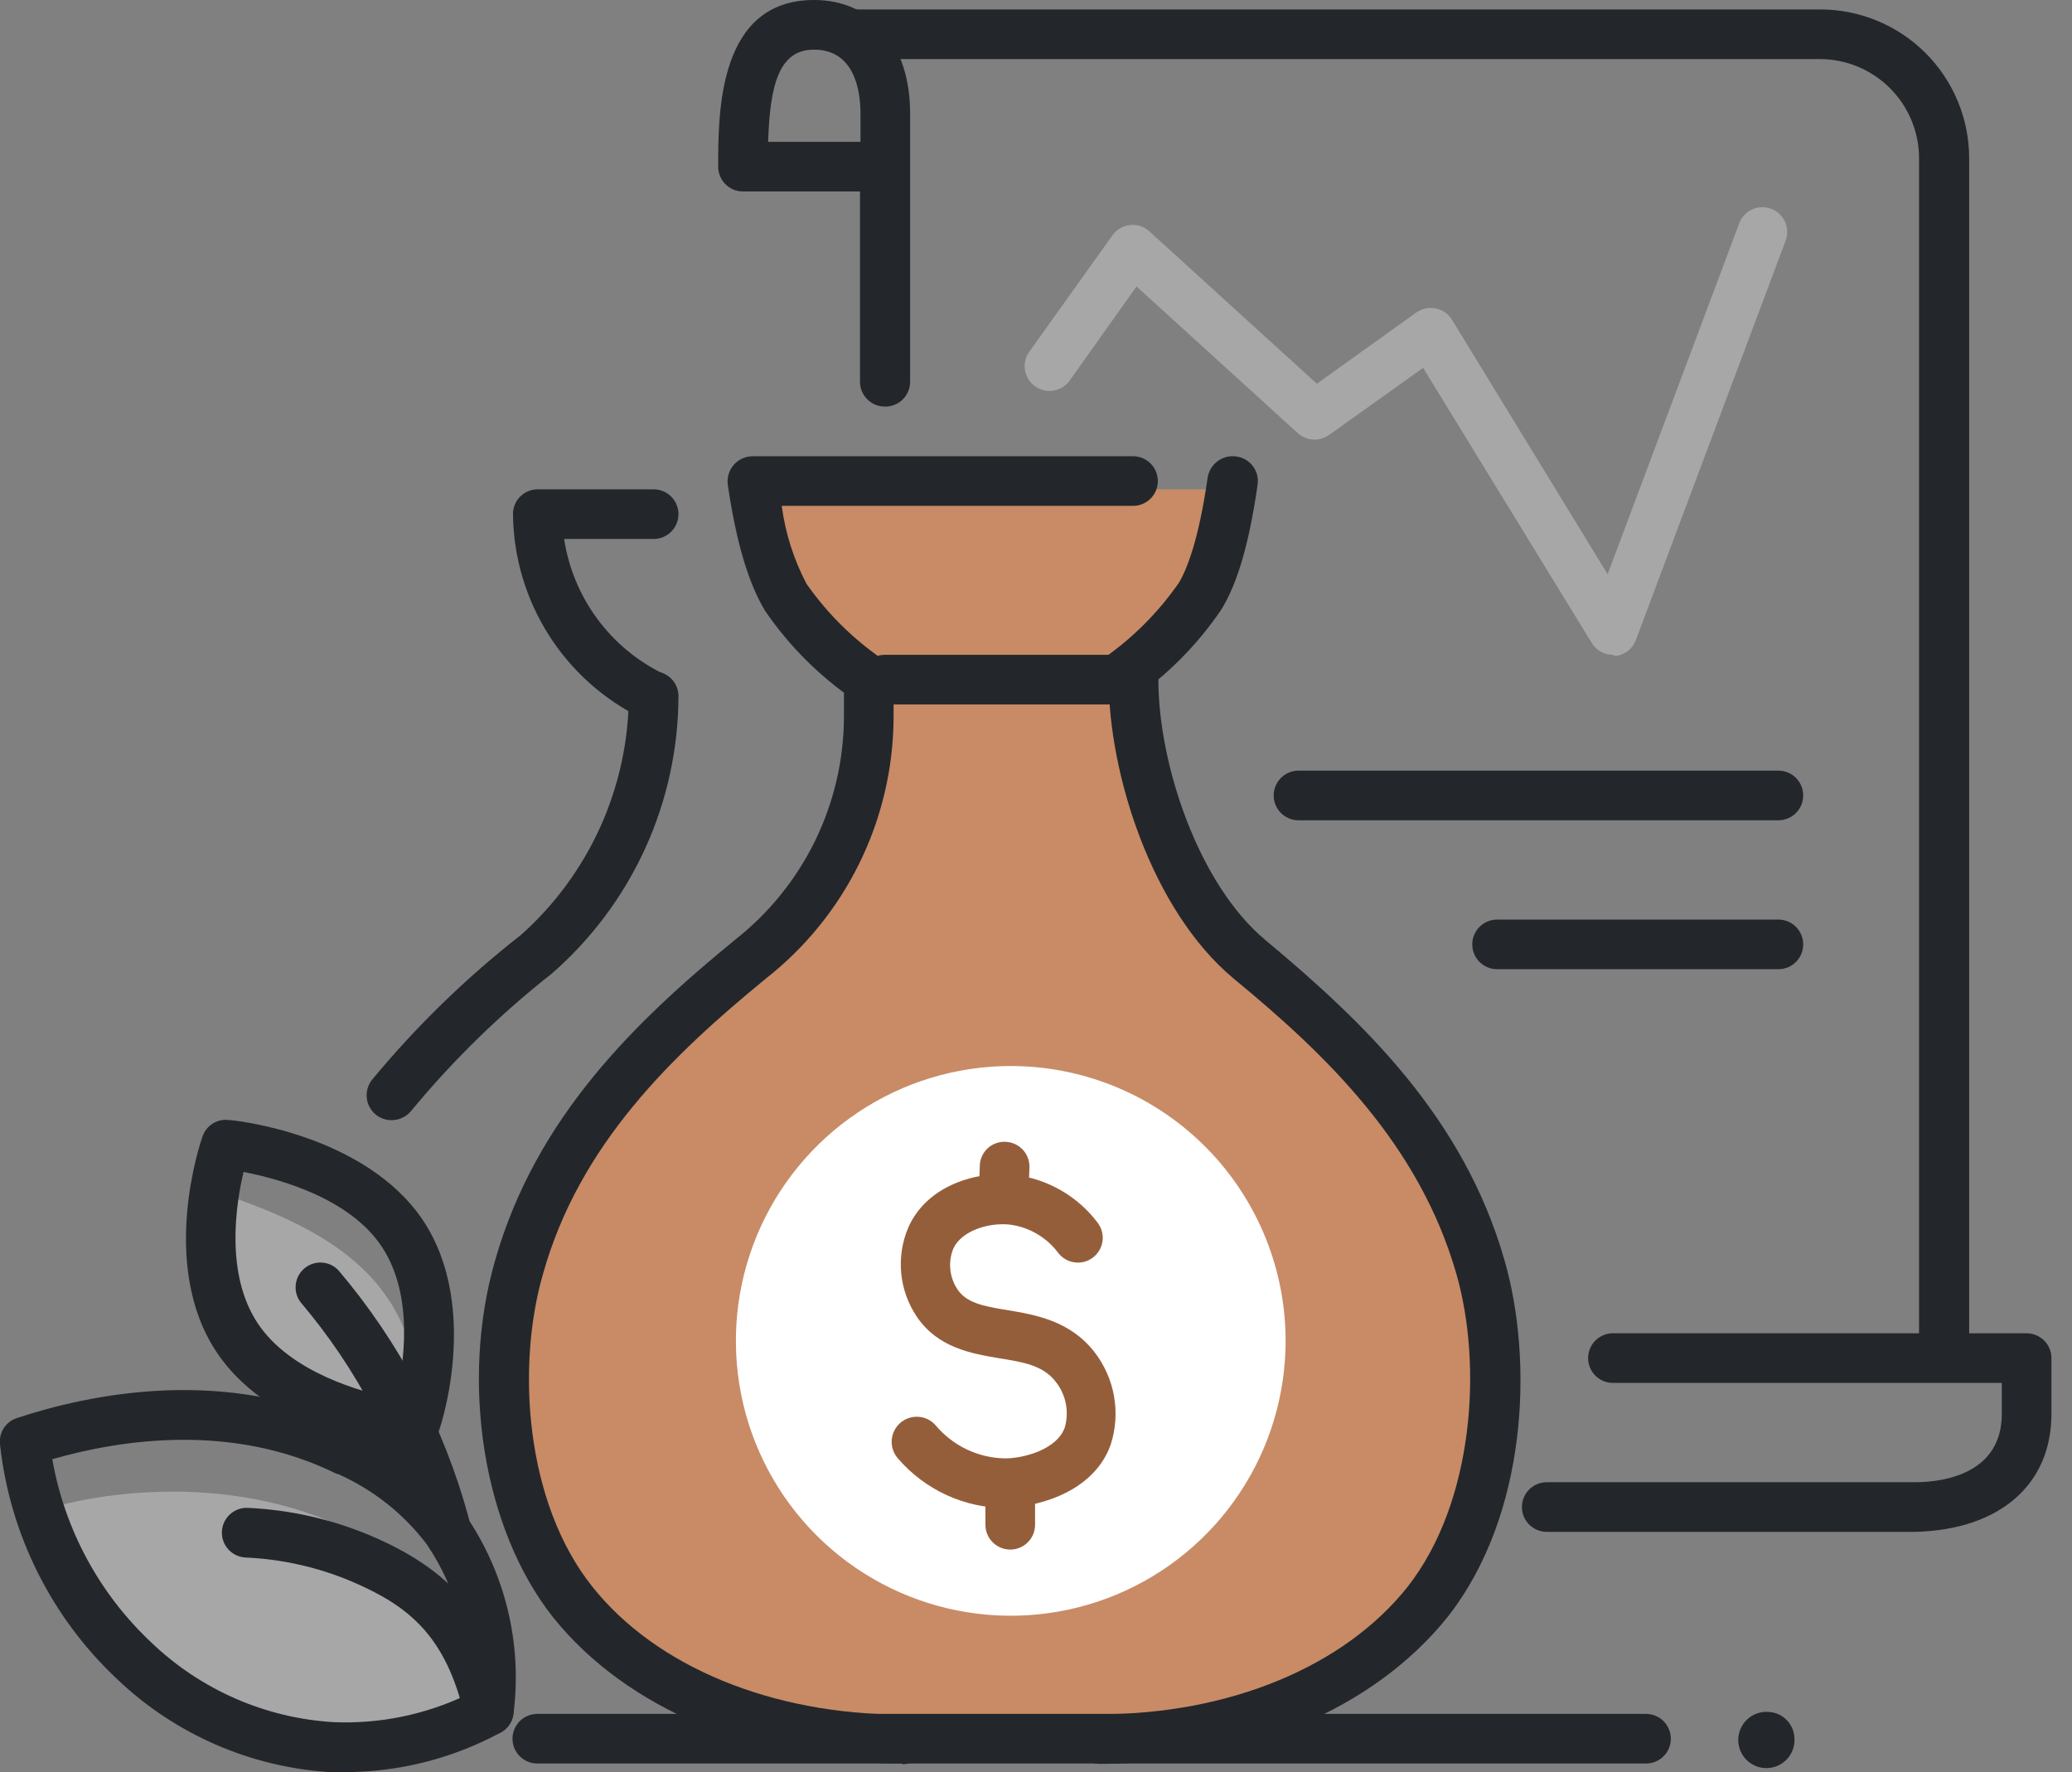 <svg aria-hidden="true" class="icon icon--fees" width="76" height="65" viewBox="0 0 76 65" fill="none" xmlns="http://www.w3.org/2000/svg">
<rect x="0" y="0" width="76" height="65" fill="#808080" stroke="none"/>
<g clip-path="url(#clip0_216_233)">
<path d="M55.234 50.724C55.234 53.923 53.613 59.173 49.771 61.65C46.372 63.847 40.94 63.47 37.632 63.47C34.166 63.47 29.432 64.478 25.493 62.257C21.432 59.962 18.209 54.366 18.209 51.331C18.209 48.903 18.567 44.988 22.458 39.799C24.279 37.371 29.001 34.379 30.348 31.908C31.696 29.438 31.562 26.883 32.169 24.625C30.348 24.018 26.099 17.948 27.92 17.948H44.309C46.075 17.948 44.309 21.59 41.274 25.232C42.287 28.018 42.755 30.98 44.309 33.729C46.202 37.08 49.607 37.826 51.592 40.406C53.74 43.441 55.001 47.013 55.234 50.724V50.724Z" fill="#C88B66"/>
<path d="M15.356 51.331C14.846 52.648 11.35 51.1 9.584 49.632C7.818 48.163 7.029 44.812 7.891 43.702C11.854 45.007 15.174 46.773 15.356 51.331Z" fill="#A7A7A7"/>
<path d="M13.426 56.448C8.686 53.795 3.302 54.821 1.578 55.392C1.615 55.732 3.879 60.581 7.976 62.675C11.411 64.442 16.57 63.695 18.561 62.511C18.385 61.34 17.05 58.451 13.426 56.448Z" fill="#A7A7A7"/>
<path d="M17.93 63.659C17.724 63.658 17.525 63.589 17.364 63.461C17.203 63.333 17.09 63.155 17.044 62.955C16.352 59.986 14.986 58.894 12.874 57.996C11.646 57.481 10.337 57.187 9.007 57.128C8.766 57.116 8.539 57.01 8.376 56.831C8.213 56.652 8.128 56.416 8.139 56.175C8.151 55.933 8.257 55.706 8.436 55.543C8.615 55.381 8.851 55.295 9.092 55.307C10.636 55.378 12.154 55.721 13.578 56.32C16.558 57.577 18.076 59.355 18.816 62.542C18.87 62.777 18.83 63.024 18.702 63.229C18.575 63.434 18.371 63.58 18.136 63.634C18.069 63.651 17.999 63.66 17.93 63.659V63.659Z" fill="#23272B"/>
<path d="M12.649 65H12.109C9.187 64.819 6.423 63.614 4.303 61.595C1.885 59.329 0.358 56.271 1.58928e-05 52.976C-0.023 52.771 0.024 52.564 0.134 52.389C0.245 52.215 0.412 52.084 0.607 52.017C3.223 51.149 8.328 50.044 13.098 52.406C14.675 53.107 16.045 54.2 17.08 55.58C18.538 57.71 19.163 60.303 18.834 62.864C18.816 63.007 18.764 63.145 18.681 63.264C18.599 63.384 18.489 63.481 18.361 63.549C16.606 64.499 14.644 64.997 12.649 65V65ZM1.918 53.522C2.37 56.102 3.648 58.464 5.56 60.254C7.37 61.985 9.736 63.018 12.236 63.167C13.922 63.238 15.6 62.894 17.122 62.166C17.27 60.209 16.75 58.26 15.648 56.636C14.796 55.516 13.675 54.631 12.388 54.062H12.352C8.528 52.163 4.413 52.806 1.918 53.522Z" fill="#23272B"/>
<path d="M15.174 53.273H15.089C14.883 53.273 10.051 52.776 7.933 49.577C5.815 46.378 7.362 41.856 7.429 41.686C7.493 41.493 7.621 41.327 7.793 41.217C7.964 41.107 8.167 41.058 8.37 41.08C8.576 41.08 13.402 41.589 15.526 44.776C17.651 47.993 16.133 52.496 16.03 52.666C15.967 52.843 15.851 52.997 15.698 53.106C15.545 53.214 15.362 53.273 15.174 53.273V53.273ZM8.941 42.955C8.649 44.169 8.255 46.73 9.45 48.533C10.646 50.336 13.244 51.064 14.519 51.313C14.81 50.099 15.204 47.544 14.009 45.735C12.813 43.926 10.203 43.234 8.928 42.985L8.941 42.955Z" fill="#23272B"/>
<path d="M16.315 56.855C16.115 56.855 15.92 56.789 15.761 56.667C15.602 56.545 15.487 56.374 15.435 56.181C14.605 53.083 13.098 50.207 11.023 47.762C10.884 47.577 10.822 47.346 10.848 47.116C10.874 46.886 10.987 46.675 11.163 46.525C11.339 46.375 11.565 46.298 11.796 46.309C12.027 46.32 12.245 46.419 12.406 46.585C14.655 49.229 16.29 52.338 17.195 55.689C17.227 55.805 17.235 55.925 17.219 56.044C17.204 56.163 17.165 56.277 17.105 56.381C17.046 56.485 16.966 56.576 16.871 56.649C16.776 56.721 16.668 56.775 16.552 56.806C16.475 56.831 16.396 56.847 16.315 56.855V56.855Z" fill="#23272B"/>
<path d="M47.149 49.547C47.077 51.539 46.416 53.466 45.248 55.083C44.081 56.699 42.461 57.934 40.593 58.63C38.724 59.326 36.691 59.452 34.751 58.992C32.811 58.533 31.05 57.509 29.692 56.049C28.334 54.589 27.439 52.759 27.121 50.791C26.803 48.822 27.076 46.804 27.905 44.99C28.734 43.177 30.082 41.65 31.779 40.603C33.476 39.556 35.445 39.035 37.438 39.107C38.761 39.155 40.062 39.462 41.266 40.013C42.47 40.563 43.554 41.346 44.456 42.315C45.357 43.285 46.059 44.422 46.522 45.663C46.984 46.904 47.197 48.224 47.149 49.547Z" fill="white"/>
<path d="M37.025 56.836C36.905 56.832 36.788 56.805 36.679 56.755C36.57 56.706 36.472 56.636 36.39 56.548C36.308 56.461 36.244 56.358 36.202 56.246C36.16 56.134 36.141 56.015 36.145 55.895V55.155C36.149 55.035 36.176 54.918 36.226 54.809C36.275 54.7 36.346 54.602 36.433 54.52C36.52 54.438 36.623 54.375 36.735 54.333C36.847 54.291 36.966 54.271 37.086 54.275C37.205 54.279 37.323 54.306 37.432 54.356C37.541 54.405 37.639 54.476 37.721 54.563C37.802 54.65 37.866 54.753 37.908 54.865C37.95 54.977 37.97 55.096 37.966 55.216V55.956C37.962 56.076 37.934 56.193 37.885 56.302C37.836 56.411 37.765 56.51 37.678 56.591C37.59 56.673 37.488 56.737 37.376 56.779C37.264 56.821 37.145 56.84 37.025 56.836V56.836Z" fill="#955E3B"/>
<path d="M36.819 44.509H36.782C36.663 44.504 36.545 44.476 36.437 44.426C36.328 44.376 36.23 44.305 36.149 44.217C36.068 44.129 36.005 44.026 35.963 43.913C35.922 43.801 35.903 43.682 35.908 43.562L35.939 42.779C35.938 42.657 35.963 42.536 36.011 42.424C36.059 42.311 36.13 42.21 36.219 42.126C36.307 42.042 36.412 41.977 36.527 41.935C36.641 41.892 36.764 41.874 36.885 41.881C37.005 41.885 37.123 41.914 37.231 41.964C37.34 42.014 37.438 42.085 37.519 42.173C37.6 42.261 37.663 42.364 37.704 42.476C37.746 42.589 37.764 42.708 37.76 42.828L37.729 43.611C37.726 43.85 37.629 44.078 37.458 44.246C37.288 44.415 37.058 44.509 36.819 44.509V44.509Z" fill="#955E3B"/>
<path d="M36.91 55.313C36.155 55.315 35.408 55.153 34.722 54.839C34.036 54.524 33.426 54.065 32.934 53.492C32.773 53.308 32.692 53.069 32.708 52.825C32.724 52.581 32.836 52.354 33.019 52.193C33.203 52.032 33.443 51.95 33.686 51.967C33.93 51.982 34.157 52.094 34.318 52.278C34.632 52.653 35.023 52.956 35.465 53.166C35.908 53.375 36.39 53.487 36.879 53.492C37.486 53.492 38.743 53.201 39.052 52.369C39.137 52.081 39.151 51.776 39.093 51.481C39.035 51.187 38.907 50.91 38.718 50.676C38.251 50.069 37.505 49.959 36.655 49.82C35.653 49.65 34.397 49.444 33.62 48.284C33.304 47.811 33.11 47.266 33.056 46.7C33.002 46.133 33.089 45.562 33.31 45.037C33.99 43.471 35.841 42.931 37.231 43.095C37.829 43.17 38.406 43.365 38.927 43.667C39.449 43.969 39.904 44.373 40.266 44.855C40.411 45.048 40.473 45.291 40.439 45.53C40.405 45.769 40.277 45.984 40.084 46.129C39.891 46.274 39.648 46.337 39.409 46.302C39.17 46.268 38.954 46.141 38.809 45.947C38.597 45.664 38.329 45.427 38.022 45.25C37.716 45.072 37.377 44.959 37.025 44.916C36.26 44.837 35.271 45.14 34.967 45.796C34.868 46.04 34.831 46.305 34.858 46.568C34.886 46.831 34.977 47.082 35.125 47.301C35.453 47.78 36.036 47.908 36.946 48.053C37.966 48.223 39.234 48.436 40.133 49.577C40.505 50.053 40.755 50.612 40.861 51.207C40.967 51.802 40.925 52.413 40.74 52.988C40.157 54.627 38.306 55.234 36.91 55.313Z" fill="#955E3B"/>
<path d="M32.454 14.913C32.213 14.913 31.981 14.817 31.811 14.646C31.64 14.476 31.544 14.244 31.544 14.003V7.023H27.253C27.011 7.023 26.78 6.927 26.609 6.756C26.438 6.585 26.342 6.354 26.342 6.112C26.342 4.127 26.342 0 29.857 0C31.987 0 33.383 1.633 33.383 4.164V14.003C33.383 14.124 33.359 14.244 33.312 14.355C33.265 14.467 33.197 14.568 33.11 14.653C33.023 14.738 32.921 14.805 32.808 14.849C32.696 14.894 32.575 14.916 32.454 14.913V14.913ZM28.206 5.202H31.562V4.164C31.562 3.29 31.326 1.821 29.857 1.821C28.606 1.821 28.242 3.035 28.175 5.202H28.206Z" fill="#23272B"/>
<path d="M71.3 50.117C71.059 50.117 70.827 50.021 70.656 49.85C70.486 49.68 70.39 49.448 70.39 49.207V5.809C70.39 4.843 70.006 3.917 69.323 3.234C68.64 2.551 67.714 2.167 66.748 2.167H31.241C30.999 2.167 30.767 2.071 30.597 1.9C30.426 1.729 30.33 1.498 30.33 1.256C30.33 1.015 30.426 0.783 30.597 0.613C30.767 0.442 30.999 0.346 31.241 0.346H66.766C68.215 0.346 69.605 0.922 70.629 1.946C71.653 2.97 72.229 4.36 72.229 5.809V49.207C72.229 49.328 72.205 49.448 72.158 49.559C72.111 49.671 72.042 49.772 71.956 49.857C71.869 49.942 71.767 50.008 71.654 50.053C71.542 50.098 71.421 50.12 71.3 50.117Z" fill="#23272B"/>
<path d="M56.733 56.187C56.492 56.187 56.26 56.091 56.089 55.92C55.919 55.749 55.823 55.518 55.823 55.276C55.823 55.035 55.919 54.803 56.089 54.633C56.26 54.462 56.492 54.366 56.733 54.366H70.238C71.416 54.366 73.425 53.99 73.425 51.859V50.724H59.161C58.92 50.724 58.688 50.628 58.517 50.458C58.346 50.287 58.251 50.055 58.251 49.814C58.251 49.572 58.346 49.341 58.517 49.17C58.688 48.999 58.92 48.903 59.161 48.903H74.335C74.577 48.903 74.808 48.999 74.979 49.17C75.15 49.341 75.246 49.572 75.246 49.814V51.859C75.246 54.469 73.334 56.108 70.256 56.187H56.733Z" fill="#23272B"/>
<path d="M59.161 24.018C59.005 24.018 58.851 23.978 58.715 23.901C58.579 23.825 58.465 23.714 58.384 23.581L52.199 13.493L48.745 15.957C48.576 16.077 48.371 16.136 48.163 16.123C47.956 16.111 47.759 16.029 47.604 15.89L41.687 10.507L39.259 13.924C39.192 14.027 39.105 14.116 39.003 14.185C38.901 14.253 38.786 14.301 38.665 14.324C38.544 14.347 38.42 14.345 38.299 14.319C38.179 14.293 38.066 14.242 37.965 14.171C37.865 14.099 37.781 14.008 37.716 13.903C37.652 13.798 37.61 13.681 37.593 13.559C37.575 13.438 37.583 13.313 37.614 13.195C37.646 13.076 37.702 12.964 37.778 12.868L40.812 8.619C40.889 8.515 40.987 8.428 41.099 8.365C41.212 8.302 41.336 8.263 41.465 8.252C41.593 8.24 41.723 8.256 41.845 8.298C41.967 8.341 42.078 8.409 42.172 8.498L48.302 14.075L51.944 11.466C52.046 11.394 52.162 11.343 52.284 11.317C52.406 11.291 52.532 11.29 52.654 11.314C52.779 11.337 52.898 11.386 53.003 11.458C53.107 11.53 53.196 11.624 53.261 11.733L58.967 21.062L63.774 8.243C63.81 8.124 63.871 8.013 63.952 7.919C64.033 7.824 64.132 7.747 64.244 7.692C64.356 7.638 64.477 7.606 64.602 7.601C64.726 7.595 64.85 7.615 64.967 7.659C65.083 7.703 65.189 7.77 65.278 7.857C65.368 7.944 65.438 8.048 65.486 8.163C65.533 8.278 65.557 8.401 65.555 8.526C65.552 8.65 65.525 8.773 65.474 8.886L60.011 23.453C59.955 23.617 59.853 23.761 59.717 23.869C59.582 23.976 59.418 24.043 59.246 24.06L59.161 24.018Z" fill="#A7A7A7"/>
<path d="M65.231 30.087H47.629C47.387 30.087 47.156 29.991 46.985 29.821C46.814 29.65 46.718 29.418 46.718 29.177C46.718 28.935 46.814 28.704 46.985 28.533C47.156 28.362 47.387 28.266 47.629 28.266H65.231C65.472 28.266 65.704 28.362 65.874 28.533C66.045 28.704 66.141 28.935 66.141 29.177C66.141 29.418 66.045 29.65 65.874 29.821C65.704 29.991 65.472 30.087 65.231 30.087Z" fill="#23272B"/>
<path d="M65.231 35.55H54.912C54.671 35.55 54.439 35.454 54.268 35.283C54.098 35.113 54.002 34.881 54.002 34.64C54.002 34.398 54.098 34.166 54.268 33.996C54.439 33.825 54.671 33.729 54.912 33.729H65.231C65.472 33.729 65.704 33.825 65.874 33.996C66.045 34.166 66.141 34.398 66.141 34.64C66.141 34.881 66.045 35.113 65.874 35.283C65.704 35.454 65.472 35.55 65.231 35.55Z" fill="#23272B"/>
<path d="M64.854 62.791C64.651 62.778 64.448 62.826 64.272 62.928C64.096 63.031 63.953 63.183 63.864 63.366C63.774 63.549 63.74 63.754 63.767 63.956C63.794 64.159 63.88 64.348 64.015 64.501C64.149 64.655 64.326 64.764 64.523 64.817C64.72 64.87 64.928 64.863 65.121 64.798C65.314 64.732 65.484 64.611 65.608 64.449C65.732 64.288 65.806 64.093 65.82 63.889V63.822C65.824 63.691 65.803 63.56 65.757 63.437C65.711 63.314 65.641 63.202 65.552 63.106C65.462 63.01 65.354 62.933 65.234 62.879C65.115 62.824 64.986 62.795 64.854 62.791V62.791Z" fill="#23272B"/>
<path d="M31.847 25.838C31.663 25.838 31.483 25.781 31.331 25.675C30.05 24.797 28.943 23.69 28.066 22.409C27.459 21.408 27.004 19.902 26.694 17.772C26.678 17.643 26.689 17.512 26.727 17.388C26.765 17.263 26.829 17.148 26.914 17.05C26.999 16.953 27.105 16.874 27.223 16.819C27.34 16.765 27.469 16.736 27.599 16.734H41.559C41.8 16.734 42.032 16.83 42.203 17.001C42.373 17.172 42.469 17.403 42.469 17.645C42.469 17.886 42.373 18.117 42.203 18.288C42.032 18.459 41.8 18.555 41.559 18.555H28.673C28.806 19.554 29.114 20.522 29.583 21.414C30.338 22.493 31.279 23.428 32.363 24.175C32.525 24.285 32.646 24.444 32.711 24.628C32.775 24.812 32.778 25.012 32.721 25.198C32.663 25.384 32.547 25.547 32.39 25.662C32.232 25.777 32.042 25.839 31.847 25.838V25.838Z" fill="#23272B"/>
<path d="M40.952 25.839C40.757 25.839 40.567 25.777 40.41 25.662C40.252 25.547 40.136 25.384 40.079 25.198C40.021 25.012 40.025 24.812 40.089 24.628C40.153 24.444 40.275 24.285 40.436 24.175C41.531 23.419 42.481 22.471 43.24 21.377C43.526 20.904 43.968 19.817 44.296 17.517C44.334 17.279 44.462 17.065 44.655 16.92C44.848 16.775 45.089 16.71 45.328 16.74C45.449 16.754 45.566 16.791 45.673 16.851C45.779 16.91 45.872 16.99 45.947 17.087C46.022 17.183 46.076 17.293 46.108 17.411C46.139 17.529 46.146 17.651 46.129 17.772C45.826 19.902 45.389 21.414 44.788 22.373C43.906 23.668 42.791 24.788 41.498 25.675C41.338 25.786 41.147 25.844 40.952 25.839V25.839Z" fill="#23272B"/>
<path d="M33.08 64.684C27.751 64.684 22.968 62.675 20.285 59.319C17.73 56.096 16.862 50.706 18.167 46.208C19.66 40.995 23.277 37.486 26.962 34.47C28.194 33.503 29.192 32.272 29.884 30.867C30.575 29.462 30.941 27.92 30.955 26.355V24.928C30.955 24.687 31.051 24.455 31.222 24.284C31.393 24.114 31.624 24.018 31.866 24.018C32.107 24.018 32.339 24.114 32.51 24.284C32.68 24.455 32.776 24.687 32.776 24.928V26.367C32.761 28.202 32.333 30.01 31.524 31.658C30.715 33.305 29.546 34.749 28.103 35.884C24.655 38.706 21.244 41.978 19.915 46.736C18.944 50.087 19.247 55.1 21.735 58.208C24.072 61.14 28.321 62.888 33.104 62.888C33.346 62.888 33.577 62.984 33.748 63.154C33.919 63.325 34.014 63.557 34.014 63.798C34.014 64.04 33.919 64.271 33.748 64.442C33.577 64.613 33.346 64.709 33.104 64.709L33.08 64.684Z" fill="#23272B"/>
<path d="M23.957 26.445C23.82 26.445 23.686 26.414 23.562 26.355C22.153 25.671 20.962 24.608 20.124 23.285C19.286 21.961 18.833 20.431 18.816 18.864C18.814 18.744 18.837 18.625 18.882 18.513C18.927 18.402 18.994 18.3 19.079 18.215C19.163 18.13 19.264 18.062 19.376 18.016C19.487 17.97 19.606 17.947 19.726 17.948H23.975C24.217 17.948 24.448 18.044 24.619 18.215C24.79 18.385 24.886 18.617 24.886 18.858C24.886 19.1 24.79 19.331 24.619 19.502C24.448 19.673 24.217 19.769 23.975 19.769H20.692C20.853 20.827 21.268 21.829 21.903 22.691C22.537 23.553 23.371 24.247 24.333 24.716C24.519 24.805 24.668 24.955 24.757 25.141C24.846 25.326 24.87 25.537 24.824 25.738C24.778 25.938 24.666 26.117 24.505 26.246C24.344 26.375 24.145 26.445 23.939 26.445H23.957Z" fill="#23272B"/>
<path d="M14.355 41.086C14.144 41.086 13.94 41.013 13.778 40.879C13.593 40.725 13.476 40.505 13.452 40.265C13.428 40.025 13.499 39.786 13.651 39.599C15.275 37.637 17.107 35.856 19.113 34.288C20.348 33.187 21.338 31.839 22.019 30.331C22.699 28.823 23.056 27.189 23.065 25.535C23.065 25.294 23.161 25.062 23.331 24.891C23.502 24.721 23.734 24.625 23.975 24.625C24.217 24.625 24.448 24.721 24.619 24.891C24.79 25.062 24.886 25.294 24.886 25.535C24.881 27.464 24.464 29.369 23.664 31.123C22.863 32.878 21.696 34.441 20.242 35.708C18.346 37.2 16.614 38.891 15.077 40.752C14.989 40.858 14.879 40.943 14.754 41.001C14.629 41.059 14.492 41.088 14.355 41.086Z" fill="#23272B"/>
<path d="M40.345 64.697C40.104 64.697 39.872 64.601 39.701 64.43C39.531 64.259 39.435 64.028 39.435 63.786C39.435 63.545 39.531 63.313 39.701 63.142C39.872 62.971 40.104 62.876 40.345 62.876C45.092 62.876 49.316 61.128 51.635 58.196C54.062 55.1 54.384 50.081 53.419 46.724C52.059 41.99 48.679 38.712 45.231 35.878C42.251 33.383 40.667 28.388 40.667 24.928C40.667 24.687 40.763 24.455 40.933 24.284C41.104 24.114 41.336 24.018 41.577 24.018C41.819 24.018 42.05 24.114 42.221 24.284C42.392 24.455 42.488 24.687 42.488 24.928C42.488 28.018 43.956 32.43 46.409 34.476C50.05 37.511 53.692 41.007 55.185 46.227C56.248 49.905 56.041 55.58 53.085 59.325C50.378 62.688 45.644 64.697 40.345 64.697Z" fill="#23272B"/>
<path d="M40.952 25.838H32.454C32.213 25.838 31.981 25.743 31.811 25.572C31.64 25.401 31.544 25.17 31.544 24.928C31.544 24.687 31.64 24.455 31.811 24.284C31.981 24.114 32.213 24.018 32.454 24.018H40.952C41.193 24.018 41.425 24.114 41.596 24.284C41.766 24.455 41.862 24.687 41.862 24.928C41.862 25.17 41.766 25.401 41.596 25.572C41.425 25.743 41.193 25.838 40.952 25.838Z" fill="#23272B"/>
<path d="M60.375 64.684H19.708C19.467 64.684 19.235 64.588 19.064 64.418C18.894 64.247 18.798 64.015 18.798 63.774C18.798 63.532 18.894 63.301 19.064 63.13C19.235 62.959 19.467 62.864 19.708 62.864H60.375C60.617 62.864 60.848 62.959 61.019 63.13C61.19 63.301 61.285 63.532 61.285 63.774C61.285 64.015 61.19 64.247 61.019 64.418C60.848 64.588 60.617 64.684 60.375 64.684V64.684Z" fill="#23272B"/>
</g>
<defs>
<clipPath id="clip0_216_233">
<rect width="75.246" height="65" fill="white"/>
</clipPath>
</defs>
</svg>
